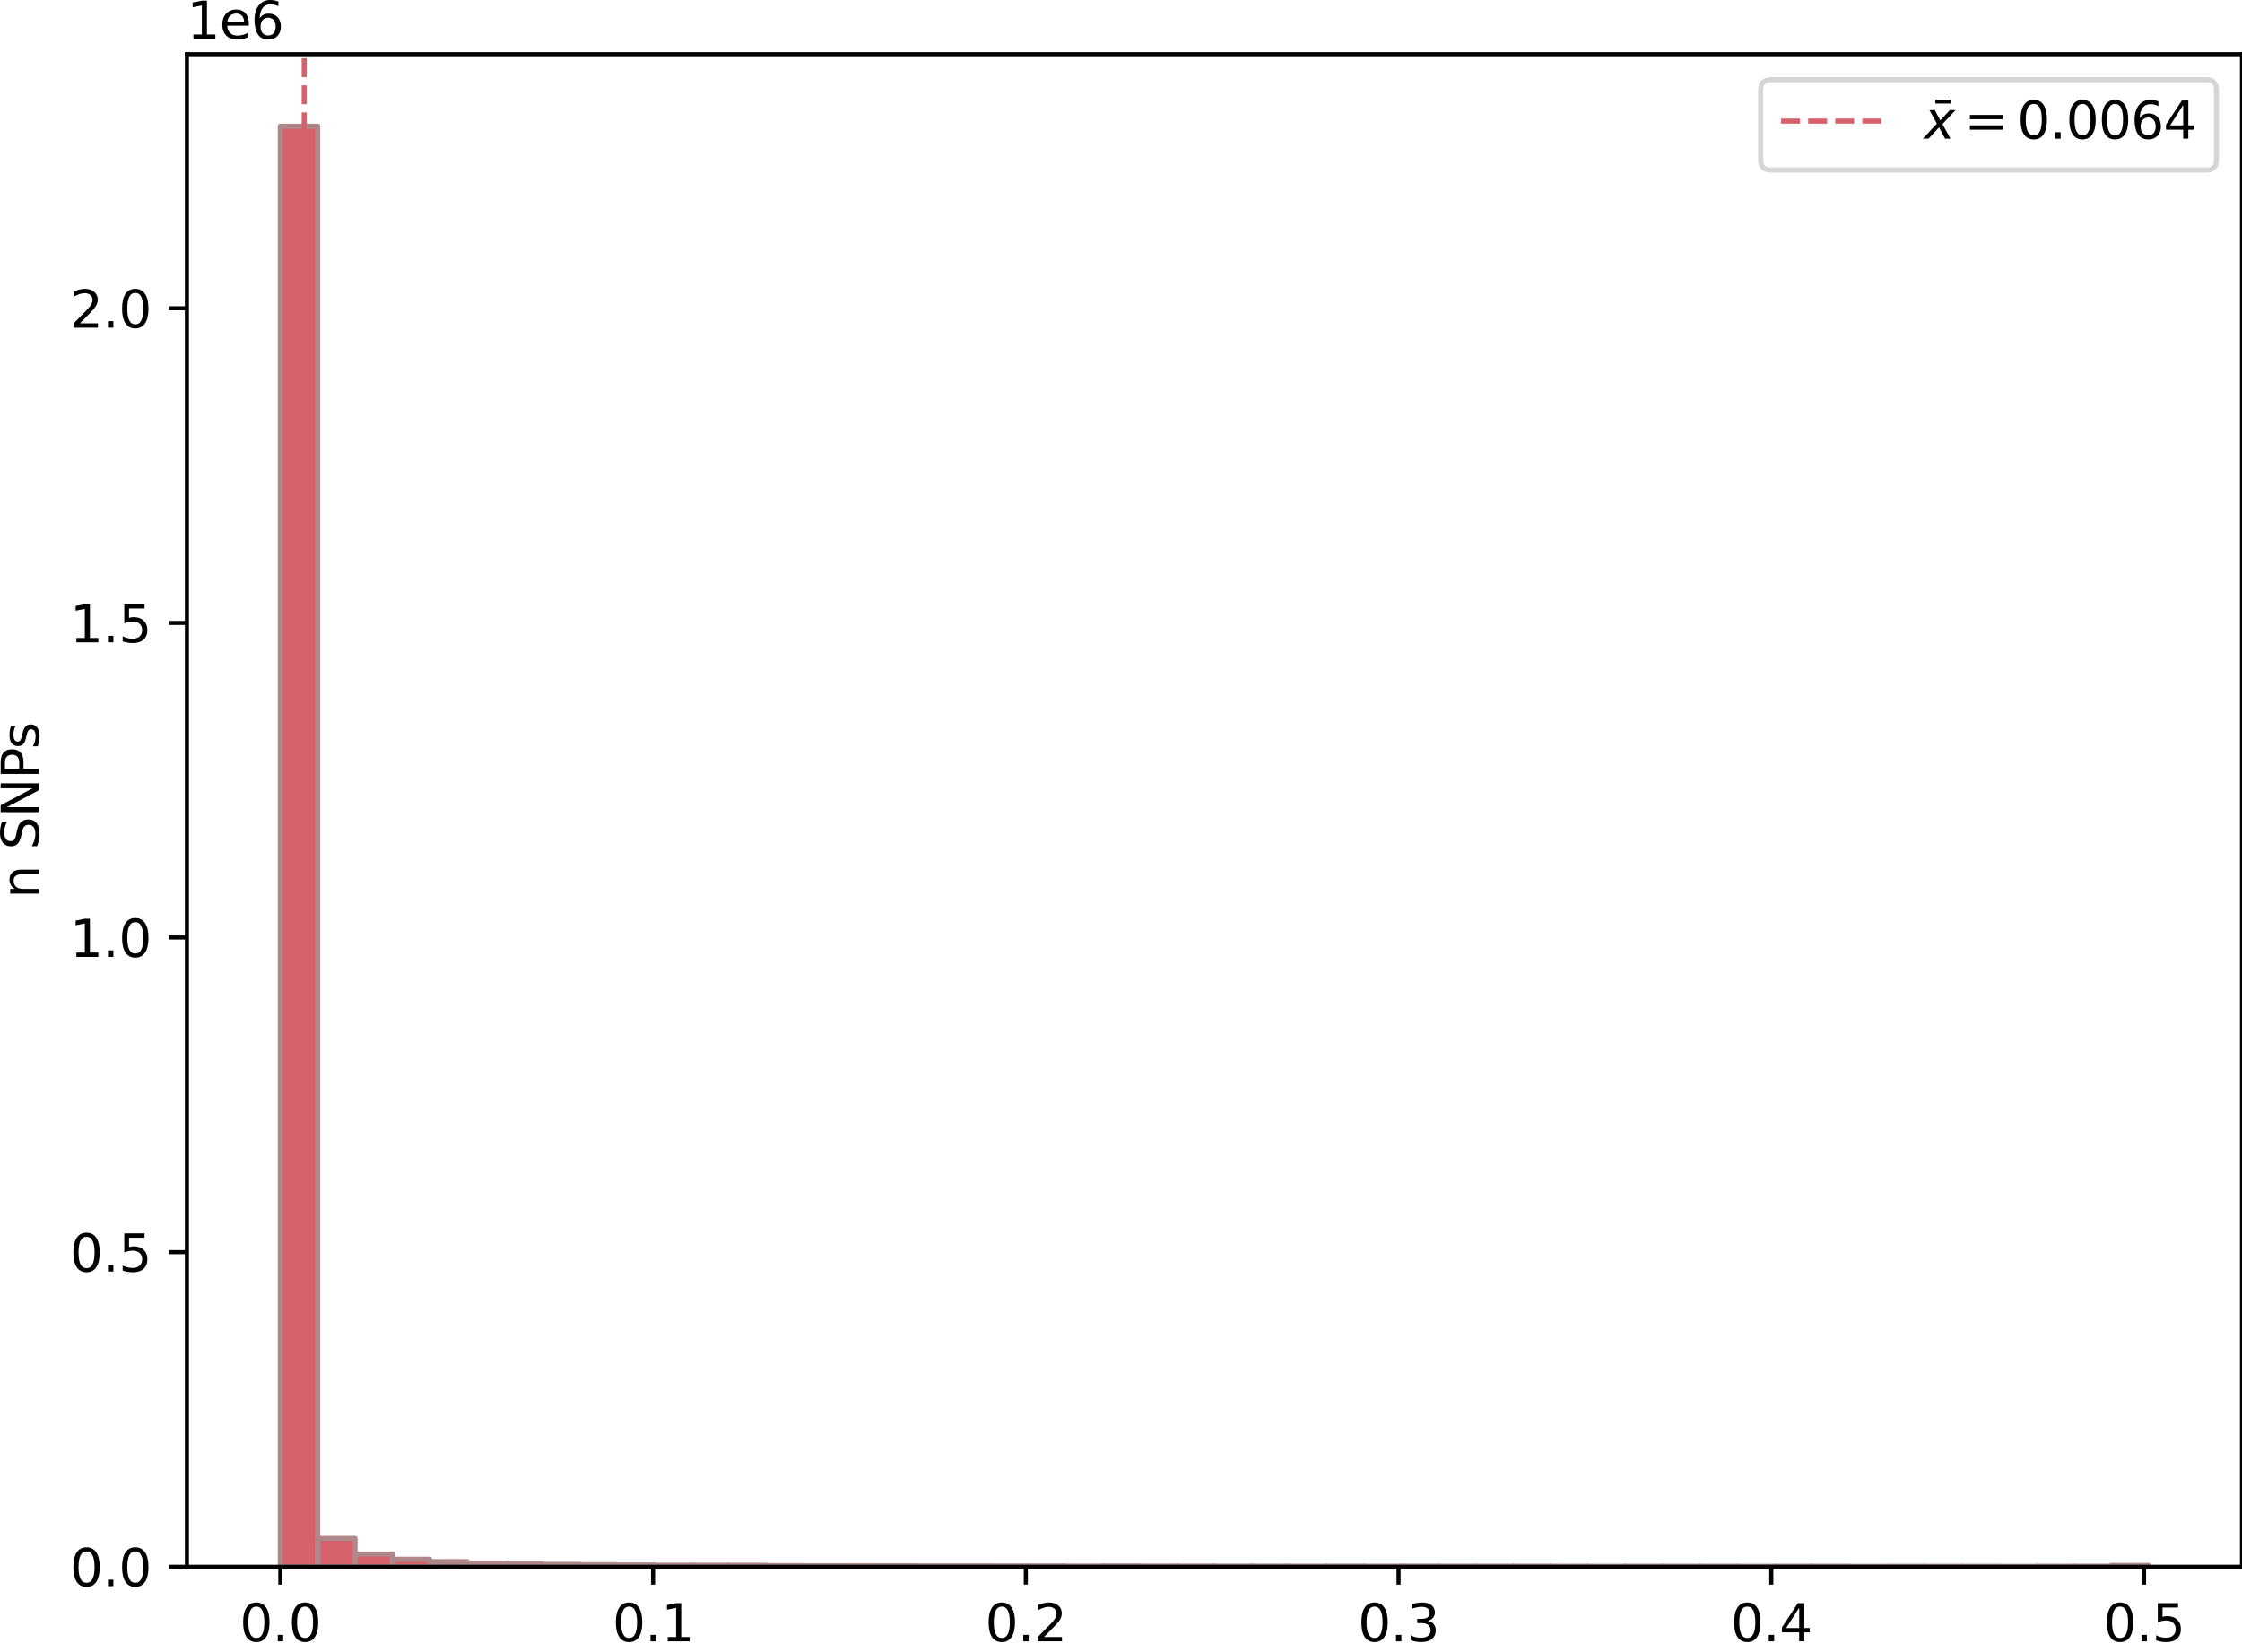 <?xml version="1.0" encoding="utf-8" standalone="no"?>
<!DOCTYPE svg PUBLIC "-//W3C//DTD SVG 1.1//EN"
  "http://www.w3.org/Graphics/SVG/1.1/DTD/svg11.dtd">
<svg height="323.277pt" version="1.1" viewBox="0 0 438.771 323.277" width="438.771pt" xmlns="http://www.w3.org/2000/svg" xmlns:xlink="http://www.w3.org/1999/xlink">
 <defs>
  <style type="text/css">*{stroke-linecap:butt;stroke-linejoin:round;}</style>
 </defs>
 <g id="figure_1">
  <g id="patch_1">
   <path d="M 0 323.277 
L 438.771 323.277 
L 438.771 0 
L 0 0 
z
" style="fill:#ffffff;"/>
  </g>
  <g id="axes_1">
   <g id="patch_2">
    <path d="M 36.581 306.598 
L 438.771 306.598 
L 438.771 10.598 
L 36.581 10.598 
z
" style="fill:#ffffff;"/>
   </g>
   <g id="patch_3">
    <path clip-path="url(#p05a754e39b)" d="M 54.863 306.598 
L 62.175 306.598 
L 62.175 24.694 
L 54.863 24.694 
z
" style="fill:#d6616b;stroke:#af888b;stroke-linejoin:miter;"/>
   </g>
   <g id="patch_4">
    <path clip-path="url(#p05a754e39b)" d="M 62.175 306.598 
L 69.488 306.598 
L 69.488 301.061 
L 62.175 301.061 
z
" style="fill:#d6616b;stroke:#af888b;stroke-linejoin:miter;"/>
   </g>
   <g id="patch_5">
    <path clip-path="url(#p05a754e39b)" d="M 69.488 306.598 
L 76.8 306.598 
L 76.8 304.117 
L 69.488 304.117 
z
" style="fill:#d6616b;stroke:#af888b;stroke-linejoin:miter;"/>
   </g>
   <g id="patch_6">
    <path clip-path="url(#p05a754e39b)" d="M 76.8 306.598 
L 84.113 306.598 
L 84.113 305.13 
L 76.8 305.13 
z
" style="fill:#d6616b;stroke:#af888b;stroke-linejoin:miter;"/>
   </g>
   <g id="patch_7">
    <path clip-path="url(#p05a754e39b)" d="M 84.113 306.598 
L 91.425 306.598 
L 91.425 305.591 
L 84.113 305.591 
z
" style="fill:#d6616b;stroke:#af888b;stroke-linejoin:miter;"/>
   </g>
   <g id="patch_8">
    <path clip-path="url(#p05a754e39b)" d="M 91.425 306.598 
L 98.738 306.598 
L 98.738 305.869 
L 91.425 305.869 
z
" style="fill:#d6616b;stroke:#af888b;stroke-linejoin:miter;"/>
   </g>
   <g id="patch_9">
    <path clip-path="url(#p05a754e39b)" d="M 98.738 306.598 
L 106.05 306.598 
L 106.05 306.018 
L 98.738 306.018 
z
" style="fill:#d6616b;stroke:#af888b;stroke-linejoin:miter;"/>
   </g>
   <g id="patch_10">
    <path clip-path="url(#p05a754e39b)" d="M 106.05 306.598 
L 113.363 306.598 
L 113.363 306.125 
L 106.05 306.125 
z
" style="fill:#d6616b;stroke:#af888b;stroke-linejoin:miter;"/>
   </g>
   <g id="patch_11">
    <path clip-path="url(#p05a754e39b)" d="M 113.363 306.598 
L 120.676 306.598 
L 120.676 306.206 
L 113.363 306.206 
z
" style="fill:#d6616b;stroke:#af888b;stroke-linejoin:miter;"/>
   </g>
   <g id="patch_12">
    <path clip-path="url(#p05a754e39b)" d="M 120.676 306.598 
L 127.988 306.598 
L 127.988 306.249 
L 120.676 306.249 
z
" style="fill:#d6616b;stroke:#af888b;stroke-linejoin:miter;"/>
   </g>
   <g id="patch_13">
    <path clip-path="url(#p05a754e39b)" d="M 127.988 306.598 
L 135.301 306.598 
L 135.301 306.291 
L 127.988 306.291 
z
" style="fill:#d6616b;stroke:#af888b;stroke-linejoin:miter;"/>
   </g>
   <g id="patch_14">
    <path clip-path="url(#p05a754e39b)" d="M 135.301 306.598 
L 142.613 306.598 
L 142.613 306.311 
L 135.301 306.311 
z
" style="fill:#d6616b;stroke:#af888b;stroke-linejoin:miter;"/>
   </g>
   <g id="patch_15">
    <path clip-path="url(#p05a754e39b)" d="M 142.613 306.598 
L 149.926 306.598 
L 149.926 306.304 
L 142.613 306.304 
z
" style="fill:#d6616b;stroke:#af888b;stroke-linejoin:miter;"/>
   </g>
   <g id="patch_16">
    <path clip-path="url(#p05a754e39b)" d="M 149.926 306.598 
L 157.238 306.598 
L 157.238 306.38 
L 149.926 306.38 
z
" style="fill:#d6616b;stroke:#af888b;stroke-linejoin:miter;"/>
   </g>
   <g id="patch_17">
    <path clip-path="url(#p05a754e39b)" d="M 157.238 306.598 
L 164.551 306.598 
L 164.551 306.411 
L 157.238 306.411 
z
" style="fill:#d6616b;stroke:#af888b;stroke-linejoin:miter;"/>
   </g>
   <g id="patch_18">
    <path clip-path="url(#p05a754e39b)" d="M 164.551 306.598 
L 171.863 306.598 
L 171.863 306.383 
L 164.551 306.383 
z
" style="fill:#d6616b;stroke:#af888b;stroke-linejoin:miter;"/>
   </g>
   <g id="patch_19">
    <path clip-path="url(#p05a754e39b)" d="M 171.863 306.598 
L 179.176 306.598 
L 179.176 306.413 
L 171.863 306.413 
z
" style="fill:#d6616b;stroke:#af888b;stroke-linejoin:miter;"/>
   </g>
   <g id="patch_20">
    <path clip-path="url(#p05a754e39b)" d="M 179.176 306.598 
L 186.488 306.598 
L 186.488 306.435 
L 179.176 306.435 
z
" style="fill:#d6616b;stroke:#af888b;stroke-linejoin:miter;"/>
   </g>
   <g id="patch_21">
    <path clip-path="url(#p05a754e39b)" d="M 186.488 306.598 
L 193.801 306.598 
L 193.801 306.431 
L 186.488 306.431 
z
" style="fill:#d6616b;stroke:#af888b;stroke-linejoin:miter;"/>
   </g>
   <g id="patch_22">
    <path clip-path="url(#p05a754e39b)" d="M 193.801 306.598 
L 201.114 306.598 
L 201.114 306.442 
L 193.801 306.442 
z
" style="fill:#d6616b;stroke:#af888b;stroke-linejoin:miter;"/>
   </g>
   <g id="patch_23">
    <path clip-path="url(#p05a754e39b)" d="M 201.114 306.598 
L 208.426 306.598 
L 208.426 306.448 
L 201.114 306.448 
z
" style="fill:#d6616b;stroke:#af888b;stroke-linejoin:miter;"/>
   </g>
   <g id="patch_24">
    <path clip-path="url(#p05a754e39b)" d="M 208.426 306.598 
L 215.739 306.598 
L 215.739 306.472 
L 208.426 306.472 
z
" style="fill:#d6616b;stroke:#af888b;stroke-linejoin:miter;"/>
   </g>
   <g id="patch_25">
    <path clip-path="url(#p05a754e39b)" d="M 215.739 306.598 
L 223.051 306.598 
L 223.051 306.446 
L 215.739 306.446 
z
" style="fill:#d6616b;stroke:#af888b;stroke-linejoin:miter;"/>
   </g>
   <g id="patch_26">
    <path clip-path="url(#p05a754e39b)" d="M 223.051 306.598 
L 230.364 306.598 
L 230.364 306.469 
L 223.051 306.469 
z
" style="fill:#d6616b;stroke:#af888b;stroke-linejoin:miter;"/>
   </g>
   <g id="patch_27">
    <path clip-path="url(#p05a754e39b)" d="M 230.364 306.598 
L 237.676 306.598 
L 237.676 306.471 
L 230.364 306.471 
z
" style="fill:#d6616b;stroke:#af888b;stroke-linejoin:miter;"/>
   </g>
   <g id="patch_28">
    <path clip-path="url(#p05a754e39b)" d="M 237.676 306.598 
L 244.989 306.598 
L 244.989 306.482 
L 237.676 306.482 
z
" style="fill:#d6616b;stroke:#af888b;stroke-linejoin:miter;"/>
   </g>
   <g id="patch_29">
    <path clip-path="url(#p05a754e39b)" d="M 244.989 306.598 
L 252.301 306.598 
L 252.301 306.482 
L 244.989 306.482 
z
" style="fill:#d6616b;stroke:#af888b;stroke-linejoin:miter;"/>
   </g>
   <g id="patch_30">
    <path clip-path="url(#p05a754e39b)" d="M 252.301 306.598 
L 259.614 306.598 
L 259.614 306.491 
L 252.301 306.491 
z
" style="fill:#d6616b;stroke:#af888b;stroke-linejoin:miter;"/>
   </g>
   <g id="patch_31">
    <path clip-path="url(#p05a754e39b)" d="M 259.614 306.598 
L 266.926 306.598 
L 266.926 306.48 
L 259.614 306.48 
z
" style="fill:#d6616b;stroke:#af888b;stroke-linejoin:miter;"/>
   </g>
   <g id="patch_32">
    <path clip-path="url(#p05a754e39b)" d="M 266.926 306.598 
L 274.239 306.598 
L 274.239 306.494 
L 266.926 306.494 
z
" style="fill:#d6616b;stroke:#af888b;stroke-linejoin:miter;"/>
   </g>
   <g id="patch_33">
    <path clip-path="url(#p05a754e39b)" d="M 274.239 306.598 
L 281.552 306.598 
L 281.552 306.484 
L 274.239 306.484 
z
" style="fill:#d6616b;stroke:#af888b;stroke-linejoin:miter;"/>
   </g>
   <g id="patch_34">
    <path clip-path="url(#p05a754e39b)" d="M 281.552 306.598 
L 288.864 306.598 
L 288.864 306.492 
L 281.552 306.492 
z
" style="fill:#d6616b;stroke:#af888b;stroke-linejoin:miter;"/>
   </g>
   <g id="patch_35">
    <path clip-path="url(#p05a754e39b)" d="M 288.864 306.598 
L 296.177 306.598 
L 296.177 306.495 
L 288.864 306.495 
z
" style="fill:#d6616b;stroke:#af888b;stroke-linejoin:miter;"/>
   </g>
   <g id="patch_36">
    <path clip-path="url(#p05a754e39b)" d="M 296.177 306.598 
L 303.489 306.598 
L 303.489 306.496 
L 296.177 306.496 
z
" style="fill:#d6616b;stroke:#af888b;stroke-linejoin:miter;"/>
   </g>
   <g id="patch_37">
    <path clip-path="url(#p05a754e39b)" d="M 303.489 306.598 
L 310.802 306.598 
L 310.802 306.504 
L 303.489 306.504 
z
" style="fill:#d6616b;stroke:#af888b;stroke-linejoin:miter;"/>
   </g>
   <g id="patch_38">
    <path clip-path="url(#p05a754e39b)" d="M 310.802 306.598 
L 318.114 306.598 
L 318.114 306.514 
L 310.802 306.514 
z
" style="fill:#d6616b;stroke:#af888b;stroke-linejoin:miter;"/>
   </g>
   <g id="patch_39">
    <path clip-path="url(#p05a754e39b)" d="M 318.114 306.598 
L 325.427 306.598 
L 325.427 306.504 
L 318.114 306.504 
z
" style="fill:#d6616b;stroke:#af888b;stroke-linejoin:miter;"/>
   </g>
   <g id="patch_40">
    <path clip-path="url(#p05a754e39b)" d="M 325.427 306.598 
L 332.739 306.598 
L 332.739 306.505 
L 325.427 306.505 
z
" style="fill:#d6616b;stroke:#af888b;stroke-linejoin:miter;"/>
   </g>
   <g id="patch_41">
    <path clip-path="url(#p05a754e39b)" d="M 332.739 306.598 
L 340.052 306.598 
L 340.052 306.499 
L 332.739 306.499 
z
" style="fill:#d6616b;stroke:#af888b;stroke-linejoin:miter;"/>
   </g>
   <g id="patch_42">
    <path clip-path="url(#p05a754e39b)" d="M 340.052 306.598 
L 347.364 306.598 
L 347.364 306.515 
L 340.052 306.515 
z
" style="fill:#d6616b;stroke:#af888b;stroke-linejoin:miter;"/>
   </g>
   <g id="patch_43">
    <path clip-path="url(#p05a754e39b)" d="M 347.364 306.598 
L 354.677 306.598 
L 354.677 306.506 
L 347.364 306.506 
z
" style="fill:#d6616b;stroke:#af888b;stroke-linejoin:miter;"/>
   </g>
   <g id="patch_44">
    <path clip-path="url(#p05a754e39b)" d="M 354.677 306.598 
L 361.99 306.598 
L 361.99 306.506 
L 354.677 306.506 
z
" style="fill:#d6616b;stroke:#af888b;stroke-linejoin:miter;"/>
   </g>
   <g id="patch_45">
    <path clip-path="url(#p05a754e39b)" d="M 361.99 306.598 
L 369.302 306.598 
L 369.302 306.524 
L 361.99 306.524 
z
" style="fill:#d6616b;stroke:#af888b;stroke-linejoin:miter;"/>
   </g>
   <g id="patch_46">
    <path clip-path="url(#p05a754e39b)" d="M 369.302 306.598 
L 376.615 306.598 
L 376.615 306.52 
L 369.302 306.52 
z
" style="fill:#d6616b;stroke:#af888b;stroke-linejoin:miter;"/>
   </g>
   <g id="patch_47">
    <path clip-path="url(#p05a754e39b)" d="M 376.615 306.598 
L 383.927 306.598 
L 383.927 306.516 
L 376.615 306.516 
z
" style="fill:#d6616b;stroke:#af888b;stroke-linejoin:miter;"/>
   </g>
   <g id="patch_48">
    <path clip-path="url(#p05a754e39b)" d="M 383.927 306.598 
L 391.24 306.598 
L 391.24 306.519 
L 383.927 306.519 
z
" style="fill:#d6616b;stroke:#af888b;stroke-linejoin:miter;"/>
   </g>
   <g id="patch_49">
    <path clip-path="url(#p05a754e39b)" d="M 391.24 306.598 
L 398.552 306.598 
L 398.552 306.53 
L 391.24 306.53 
z
" style="fill:#d6616b;stroke:#af888b;stroke-linejoin:miter;"/>
   </g>
   <g id="patch_50">
    <path clip-path="url(#p05a754e39b)" d="M 398.552 306.598 
L 405.865 306.598 
L 405.865 306.509 
L 398.552 306.509 
z
" style="fill:#d6616b;stroke:#af888b;stroke-linejoin:miter;"/>
   </g>
   <g id="patch_51">
    <path clip-path="url(#p05a754e39b)" d="M 405.865 306.598 
L 413.177 306.598 
L 413.177 306.493 
L 405.865 306.493 
z
" style="fill:#d6616b;stroke:#af888b;stroke-linejoin:miter;"/>
   </g>
   <g id="patch_52">
    <path clip-path="url(#p05a754e39b)" d="M 413.177 306.598 
L 420.49 306.598 
L 420.49 306.341 
L 413.177 306.341 
z
" style="fill:#d6616b;stroke:#af888b;stroke-linejoin:miter;"/>
   </g>
   <g id="matplotlib.axis_1">
    <g id="xtick_1">
     <g id="line2d_1">
      <defs>
       <path d="M 0 0 
L 0 3.5 
" id="me1c112caae" style="stroke:#000000;stroke-width:0.8;"/>
      </defs>
      <g>
       <use style="stroke:#000000;stroke-width:0.8;" x="54.863" xlink:href="#me1c112caae" y="306.598"/>
      </g>
     </g>
     <g id="text_1">
      <!-- 0.0 -->
      <g transform="translate(46.911 321.197)scale(0.1 -0.1)">
       <defs>
        <path d="M 2034 4250 
Q 1547 4250 1301 3770 
Q 1056 3291 1056 2328 
Q 1056 1369 1301 889 
Q 1547 409 2034 409 
Q 2525 409 2770 889 
Q 3016 1369 3016 2328 
Q 3016 3291 2770 3770 
Q 2525 4250 2034 4250 
z
M 2034 4750 
Q 2819 4750 3233 4129 
Q 3647 3509 3647 2328 
Q 3647 1150 3233 529 
Q 2819 -91 2034 -91 
Q 1250 -91 836 529 
Q 422 1150 422 2328 
Q 422 3509 836 4129 
Q 1250 4750 2034 4750 
z
" id="DejaVuSans-30" transform="scale(0.016)"/>
        <path d="M 684 794 
L 1344 794 
L 1344 0 
L 684 0 
L 684 794 
z
" id="DejaVuSans-2e" transform="scale(0.016)"/>
       </defs>
       <use xlink:href="#DejaVuSans-30"/>
       <use x="63.623" xlink:href="#DejaVuSans-2e"/>
       <use x="95.41" xlink:href="#DejaVuSans-30"/>
      </g>
     </g>
    </g>
    <g id="xtick_2">
     <g id="line2d_2">
      <g>
       <use style="stroke:#000000;stroke-width:0.8;" x="127.81" xlink:href="#me1c112caae" y="306.598"/>
      </g>
     </g>
     <g id="text_2">
      <!-- 0.1 -->
      <g transform="translate(119.858 321.197)scale(0.1 -0.1)">
       <defs>
        <path d="M 794 531 
L 1825 531 
L 1825 4091 
L 703 3866 
L 703 4441 
L 1819 4666 
L 2450 4666 
L 2450 531 
L 3481 531 
L 3481 0 
L 794 0 
L 794 531 
z
" id="DejaVuSans-31" transform="scale(0.016)"/>
       </defs>
       <use xlink:href="#DejaVuSans-30"/>
       <use x="63.623" xlink:href="#DejaVuSans-2e"/>
       <use x="95.41" xlink:href="#DejaVuSans-31"/>
      </g>
     </g>
    </g>
    <g id="xtick_3">
     <g id="line2d_3">
      <g>
       <use style="stroke:#000000;stroke-width:0.8;" x="200.757" xlink:href="#me1c112caae" y="306.598"/>
      </g>
     </g>
     <g id="text_3">
      <!-- 0.2 -->
      <g transform="translate(192.806 321.197)scale(0.1 -0.1)">
       <defs>
        <path d="M 1228 531 
L 3431 531 
L 3431 0 
L 469 0 
L 469 531 
Q 828 903 1448 1529 
Q 2069 2156 2228 2338 
Q 2531 2678 2651 2914 
Q 2772 3150 2772 3378 
Q 2772 3750 2511 3984 
Q 2250 4219 1831 4219 
Q 1534 4219 1204 4116 
Q 875 4013 500 3803 
L 500 4441 
Q 881 4594 1212 4672 
Q 1544 4750 1819 4750 
Q 2544 4750 2975 4387 
Q 3406 4025 3406 3419 
Q 3406 3131 3298 2873 
Q 3191 2616 2906 2266 
Q 2828 2175 2409 1742 
Q 1991 1309 1228 531 
z
" id="DejaVuSans-32" transform="scale(0.016)"/>
       </defs>
       <use xlink:href="#DejaVuSans-30"/>
       <use x="63.623" xlink:href="#DejaVuSans-2e"/>
       <use x="95.41" xlink:href="#DejaVuSans-32"/>
      </g>
     </g>
    </g>
    <g id="xtick_4">
     <g id="line2d_4">
      <g>
       <use style="stroke:#000000;stroke-width:0.8;" x="273.705" xlink:href="#me1c112caae" y="306.598"/>
      </g>
     </g>
     <g id="text_4">
      <!-- 0.3 -->
      <g transform="translate(265.753 321.197)scale(0.1 -0.1)">
       <defs>
        <path d="M 2597 2516 
Q 3050 2419 3304 2112 
Q 3559 1806 3559 1356 
Q 3559 666 3084 287 
Q 2609 -91 1734 -91 
Q 1441 -91 1130 -33 
Q 819 25 488 141 
L 488 750 
Q 750 597 1062 519 
Q 1375 441 1716 441 
Q 2309 441 2620 675 
Q 2931 909 2931 1356 
Q 2931 1769 2642 2001 
Q 2353 2234 1838 2234 
L 1294 2234 
L 1294 2753 
L 1863 2753 
Q 2328 2753 2575 2939 
Q 2822 3125 2822 3475 
Q 2822 3834 2567 4026 
Q 2313 4219 1838 4219 
Q 1578 4219 1281 4162 
Q 984 4106 628 3988 
L 628 4550 
Q 988 4650 1302 4700 
Q 1616 4750 1894 4750 
Q 2613 4750 3031 4423 
Q 3450 4097 3450 3541 
Q 3450 3153 3228 2886 
Q 3006 2619 2597 2516 
z
" id="DejaVuSans-33" transform="scale(0.016)"/>
       </defs>
       <use xlink:href="#DejaVuSans-30"/>
       <use x="63.623" xlink:href="#DejaVuSans-2e"/>
       <use x="95.41" xlink:href="#DejaVuSans-33"/>
      </g>
     </g>
    </g>
    <g id="xtick_5">
     <g id="line2d_5">
      <g>
       <use style="stroke:#000000;stroke-width:0.8;" x="346.652" xlink:href="#me1c112caae" y="306.598"/>
      </g>
     </g>
     <g id="text_5">
      <!-- 0.4 -->
      <g transform="translate(338.7 321.197)scale(0.1 -0.1)">
       <defs>
        <path d="M 2419 4116 
L 825 1625 
L 2419 1625 
L 2419 4116 
z
M 2253 4666 
L 3047 4666 
L 3047 1625 
L 3713 1625 
L 3713 1100 
L 3047 1100 
L 3047 0 
L 2419 0 
L 2419 1100 
L 313 1100 
L 313 1709 
L 2253 4666 
z
" id="DejaVuSans-34" transform="scale(0.016)"/>
       </defs>
       <use xlink:href="#DejaVuSans-30"/>
       <use x="63.623" xlink:href="#DejaVuSans-2e"/>
       <use x="95.41" xlink:href="#DejaVuSans-34"/>
      </g>
     </g>
    </g>
    <g id="xtick_6">
     <g id="line2d_6">
      <g>
       <use style="stroke:#000000;stroke-width:0.8;" x="419.599" xlink:href="#me1c112caae" y="306.598"/>
      </g>
     </g>
     <g id="text_6">
      <!-- 0.5 -->
      <g transform="translate(411.648 321.197)scale(0.1 -0.1)">
       <defs>
        <path d="M 691 4666 
L 3169 4666 
L 3169 4134 
L 1269 4134 
L 1269 2991 
Q 1406 3038 1543 3061 
Q 1681 3084 1819 3084 
Q 2600 3084 3056 2656 
Q 3513 2228 3513 1497 
Q 3513 744 3044 326 
Q 2575 -91 1722 -91 
Q 1428 -91 1123 -41 
Q 819 9 494 109 
L 494 744 
Q 775 591 1075 516 
Q 1375 441 1709 441 
Q 2250 441 2565 725 
Q 2881 1009 2881 1497 
Q 2881 1984 2565 2268 
Q 2250 2553 1709 2553 
Q 1456 2553 1204 2497 
Q 953 2441 691 2322 
L 691 4666 
z
" id="DejaVuSans-35" transform="scale(0.016)"/>
       </defs>
       <use xlink:href="#DejaVuSans-30"/>
       <use x="63.623" xlink:href="#DejaVuSans-2e"/>
       <use x="95.41" xlink:href="#DejaVuSans-35"/>
      </g>
     </g>
    </g>
   </g>
   <g id="matplotlib.axis_2">
    <g id="ytick_1">
     <g id="line2d_7">
      <defs>
       <path d="M 0 0 
L -3.5 0 
" id="m4814a5b5be" style="stroke:#000000;stroke-width:0.8;"/>
      </defs>
      <g>
       <use style="stroke:#000000;stroke-width:0.8;" x="36.581" xlink:href="#m4814a5b5be" y="306.598"/>
      </g>
     </g>
     <g id="text_7">
      <!-- 0.0 -->
      <g transform="translate(13.678 310.398)scale(0.1 -0.1)">
       <use xlink:href="#DejaVuSans-30"/>
       <use x="63.623" xlink:href="#DejaVuSans-2e"/>
       <use x="95.41" xlink:href="#DejaVuSans-30"/>
      </g>
     </g>
    </g>
    <g id="ytick_2">
     <g id="line2d_8">
      <g>
       <use style="stroke:#000000;stroke-width:0.8;" x="36.581" xlink:href="#m4814a5b5be" y="245.031"/>
      </g>
     </g>
     <g id="text_8">
      <!-- 0.5 -->
      <g transform="translate(13.678 248.83)scale(0.1 -0.1)">
       <use xlink:href="#DejaVuSans-30"/>
       <use x="63.623" xlink:href="#DejaVuSans-2e"/>
       <use x="95.41" xlink:href="#DejaVuSans-35"/>
      </g>
     </g>
    </g>
    <g id="ytick_3">
     <g id="line2d_9">
      <g>
       <use style="stroke:#000000;stroke-width:0.8;" x="36.581" xlink:href="#m4814a5b5be" y="183.463"/>
      </g>
     </g>
     <g id="text_9">
      <!-- 1.0 -->
      <g transform="translate(13.678 187.262)scale(0.1 -0.1)">
       <use xlink:href="#DejaVuSans-31"/>
       <use x="63.623" xlink:href="#DejaVuSans-2e"/>
       <use x="95.41" xlink:href="#DejaVuSans-30"/>
      </g>
     </g>
    </g>
    <g id="ytick_4">
     <g id="line2d_10">
      <g>
       <use style="stroke:#000000;stroke-width:0.8;" x="36.581" xlink:href="#m4814a5b5be" y="121.895"/>
      </g>
     </g>
     <g id="text_10">
      <!-- 1.5 -->
      <g transform="translate(13.678 125.694)scale(0.1 -0.1)">
       <use xlink:href="#DejaVuSans-31"/>
       <use x="63.623" xlink:href="#DejaVuSans-2e"/>
       <use x="95.41" xlink:href="#DejaVuSans-35"/>
      </g>
     </g>
    </g>
    <g id="ytick_5">
     <g id="line2d_11">
      <g>
       <use style="stroke:#000000;stroke-width:0.8;" x="36.581" xlink:href="#m4814a5b5be" y="60.327"/>
      </g>
     </g>
     <g id="text_11">
      <!-- 2.0 -->
      <g transform="translate(13.678 64.126)scale(0.1 -0.1)">
       <use xlink:href="#DejaVuSans-32"/>
       <use x="63.623" xlink:href="#DejaVuSans-2e"/>
       <use x="95.41" xlink:href="#DejaVuSans-30"/>
      </g>
     </g>
    </g>
    <g id="text_12">
     <!-- n SNPs -->
     <g transform="translate(7.598 175.803)rotate(-90)scale(0.1 -0.1)">
      <defs>
       <path d="M 3513 2113 
L 3513 0 
L 2938 0 
L 2938 2094 
Q 2938 2591 2744 2837 
Q 2550 3084 2163 3084 
Q 1697 3084 1428 2787 
Q 1159 2491 1159 1978 
L 1159 0 
L 581 0 
L 581 3500 
L 1159 3500 
L 1159 2956 
Q 1366 3272 1645 3428 
Q 1925 3584 2291 3584 
Q 2894 3584 3203 3211 
Q 3513 2838 3513 2113 
z
" id="DejaVuSans-6e" transform="scale(0.016)"/>
       <path id="DejaVuSans-20" transform="scale(0.016)"/>
       <path d="M 3425 4513 
L 3425 3897 
Q 3066 4069 2747 4153 
Q 2428 4238 2131 4238 
Q 1616 4238 1336 4038 
Q 1056 3838 1056 3469 
Q 1056 3159 1242 3001 
Q 1428 2844 1947 2747 
L 2328 2669 
Q 3034 2534 3370 2195 
Q 3706 1856 3706 1288 
Q 3706 609 3251 259 
Q 2797 -91 1919 -91 
Q 1588 -91 1214 -16 
Q 841 59 441 206 
L 441 856 
Q 825 641 1194 531 
Q 1563 422 1919 422 
Q 2459 422 2753 634 
Q 3047 847 3047 1241 
Q 3047 1584 2836 1778 
Q 2625 1972 2144 2069 
L 1759 2144 
Q 1053 2284 737 2584 
Q 422 2884 422 3419 
Q 422 4038 858 4394 
Q 1294 4750 2059 4750 
Q 2388 4750 2728 4690 
Q 3069 4631 3425 4513 
z
" id="DejaVuSans-53" transform="scale(0.016)"/>
       <path d="M 628 4666 
L 1478 4666 
L 3547 763 
L 3547 4666 
L 4159 4666 
L 4159 0 
L 3309 0 
L 1241 3903 
L 1241 0 
L 628 0 
L 628 4666 
z
" id="DejaVuSans-4e" transform="scale(0.016)"/>
       <path d="M 1259 4147 
L 1259 2394 
L 2053 2394 
Q 2494 2394 2734 2622 
Q 2975 2850 2975 3272 
Q 2975 3691 2734 3919 
Q 2494 4147 2053 4147 
L 1259 4147 
z
M 628 4666 
L 2053 4666 
Q 2838 4666 3239 4311 
Q 3641 3956 3641 3272 
Q 3641 2581 3239 2228 
Q 2838 1875 2053 1875 
L 1259 1875 
L 1259 0 
L 628 0 
L 628 4666 
z
" id="DejaVuSans-50" transform="scale(0.016)"/>
       <path d="M 2834 3397 
L 2834 2853 
Q 2591 2978 2328 3040 
Q 2066 3103 1784 3103 
Q 1356 3103 1142 2972 
Q 928 2841 928 2578 
Q 928 2378 1081 2264 
Q 1234 2150 1697 2047 
L 1894 2003 
Q 2506 1872 2764 1633 
Q 3022 1394 3022 966 
Q 3022 478 2636 193 
Q 2250 -91 1575 -91 
Q 1294 -91 989 -36 
Q 684 19 347 128 
L 347 722 
Q 666 556 975 473 
Q 1284 391 1588 391 
Q 1994 391 2212 530 
Q 2431 669 2431 922 
Q 2431 1156 2273 1281 
Q 2116 1406 1581 1522 
L 1381 1569 
Q 847 1681 609 1914 
Q 372 2147 372 2553 
Q 372 3047 722 3315 
Q 1072 3584 1716 3584 
Q 2034 3584 2315 3537 
Q 2597 3491 2834 3397 
z
" id="DejaVuSans-73" transform="scale(0.016)"/>
      </defs>
      <use xlink:href="#DejaVuSans-6e"/>
      <use x="63.379" xlink:href="#DejaVuSans-20"/>
      <use x="95.166" xlink:href="#DejaVuSans-53"/>
      <use x="158.643" xlink:href="#DejaVuSans-4e"/>
      <use x="233.447" xlink:href="#DejaVuSans-50"/>
      <use x="292" xlink:href="#DejaVuSans-73"/>
     </g>
    </g>
    <g id="text_13">
     <!-- 1e6 -->
     <g transform="translate(36.581 7.598)scale(0.1 -0.1)">
      <defs>
       <path d="M 3597 1894 
L 3597 1613 
L 953 1613 
Q 991 1019 1311 708 
Q 1631 397 2203 397 
Q 2534 397 2845 478 
Q 3156 559 3463 722 
L 3463 178 
Q 3153 47 2828 -22 
Q 2503 -91 2169 -91 
Q 1331 -91 842 396 
Q 353 884 353 1716 
Q 353 2575 817 3079 
Q 1281 3584 2069 3584 
Q 2775 3584 3186 3129 
Q 3597 2675 3597 1894 
z
M 3022 2063 
Q 3016 2534 2758 2815 
Q 2500 3097 2075 3097 
Q 1594 3097 1305 2825 
Q 1016 2553 972 2059 
L 3022 2063 
z
" id="DejaVuSans-65" transform="scale(0.016)"/>
       <path d="M 2113 2584 
Q 1688 2584 1439 2293 
Q 1191 2003 1191 1497 
Q 1191 994 1439 701 
Q 1688 409 2113 409 
Q 2538 409 2786 701 
Q 3034 994 3034 1497 
Q 3034 2003 2786 2293 
Q 2538 2584 2113 2584 
z
M 3366 4563 
L 3366 3988 
Q 3128 4100 2886 4159 
Q 2644 4219 2406 4219 
Q 1781 4219 1451 3797 
Q 1122 3375 1075 2522 
Q 1259 2794 1537 2939 
Q 1816 3084 2150 3084 
Q 2853 3084 3261 2657 
Q 3669 2231 3669 1497 
Q 3669 778 3244 343 
Q 2819 -91 2113 -91 
Q 1303 -91 875 529 
Q 447 1150 447 2328 
Q 447 3434 972 4092 
Q 1497 4750 2381 4750 
Q 2619 4750 2861 4703 
Q 3103 4656 3366 4563 
z
" id="DejaVuSans-36" transform="scale(0.016)"/>
      </defs>
      <use xlink:href="#DejaVuSans-31"/>
      <use x="63.623" xlink:href="#DejaVuSans-65"/>
      <use x="125.146" xlink:href="#DejaVuSans-36"/>
     </g>
    </g>
   </g>
   <g id="line2d_12">
    <path clip-path="url(#p05a754e39b)" d="M 59.54 306.598 
L 59.54 10.598 
" style="fill:none;stroke:#d6616b;stroke-dasharray:3.7,1.6;stroke-dashoffset:0;"/>
   </g>
   <g id="patch_53">
    <path d="M 36.581 306.598 
L 36.581 10.598 
" style="fill:none;stroke:#000000;stroke-linecap:square;stroke-linejoin:miter;stroke-width:0.8;"/>
   </g>
   <g id="patch_54">
    <path d="M 438.771 306.598 
L 438.771 10.598 
" style="fill:none;stroke:#000000;stroke-linecap:square;stroke-linejoin:miter;stroke-width:0.8;"/>
   </g>
   <g id="patch_55">
    <path d="M 36.581 306.598 
L 438.771 306.598 
" style="fill:none;stroke:#000000;stroke-linecap:square;stroke-linejoin:miter;stroke-width:0.8;"/>
   </g>
   <g id="patch_56">
    <path d="M 36.581 10.598 
L 438.771 10.598 
" style="fill:none;stroke:#000000;stroke-linecap:square;stroke-linejoin:miter;stroke-width:0.8;"/>
   </g>
   <g id="legend_1">
    <g id="patch_57">
     <path d="M 346.571 33.277 
L 431.771 33.277 
Q 433.771 33.277 433.771 31.277 
L 433.771 17.598 
Q 433.771 15.598 431.771 15.598 
L 346.571 15.598 
Q 344.571 15.598 344.571 17.598 
L 344.571 31.277 
Q 344.571 33.277 346.571 33.277 
z
" style="fill:#ffffff;opacity:0.8;stroke:#cccccc;stroke-linejoin:miter;"/>
    </g>
    <g id="line2d_13">
     <path d="M 348.571 23.697 
L 368.571 23.697 
" style="fill:none;stroke:#d6616b;stroke-dasharray:3.7,1.6;stroke-dashoffset:0;"/>
    </g>
    <g id="line2d_14"/>
    <g id="text_14">
     <!-- $\bar{x}=0.0064$ -->
     <g transform="translate(376.571 27.197)scale(0.1 -0.1)">
      <defs>
       <path d="M -2522 4769 
L -653 4769 
L -653 4306 
L -2522 4306 
L -2522 4769 
z
" id="DejaVuSans-304" transform="scale(0.016)"/>
       <path d="M 3841 3500 
L 2234 1784 
L 3219 0 
L 2559 0 
L 1819 1388 
L 531 0 
L -166 0 
L 1556 1844 
L 641 3500 
L 1300 3500 
L 1972 2234 
L 3144 3500 
L 3841 3500 
z
" id="DejaVuSans-Oblique-78" transform="scale(0.016)"/>
       <path d="M 678 2906 
L 4684 2906 
L 4684 2381 
L 678 2381 
L 678 2906 
z
M 678 1631 
L 4684 1631 
L 4684 1100 
L 678 1100 
L 678 1631 
z
" id="DejaVuSans-3d" transform="scale(0.016)"/>
      </defs>
      <use transform="translate(62.201 0.484)" xlink:href="#DejaVuSans-304"/>
      <use transform="translate(0 0.578)" xlink:href="#DejaVuSans-Oblique-78"/>
      <use transform="translate(78.662 0.578)" xlink:href="#DejaVuSans-3d"/>
      <use transform="translate(181.934 0.578)" xlink:href="#DejaVuSans-30"/>
      <use transform="translate(245.557 0.578)" xlink:href="#DejaVuSans-2e"/>
      <use transform="translate(277.344 0.578)" xlink:href="#DejaVuSans-30"/>
      <use transform="translate(340.967 0.578)" xlink:href="#DejaVuSans-30"/>
      <use transform="translate(404.59 0.578)" xlink:href="#DejaVuSans-36"/>
      <use transform="translate(468.213 0.578)" xlink:href="#DejaVuSans-34"/>
     </g>
    </g>
   </g>
  </g>
 </g>
 <defs>
  <clipPath id="p05a754e39b">
   <rect height="296" width="402.19" x="36.581" y="10.598"/>
  </clipPath>
 </defs>
</svg>
